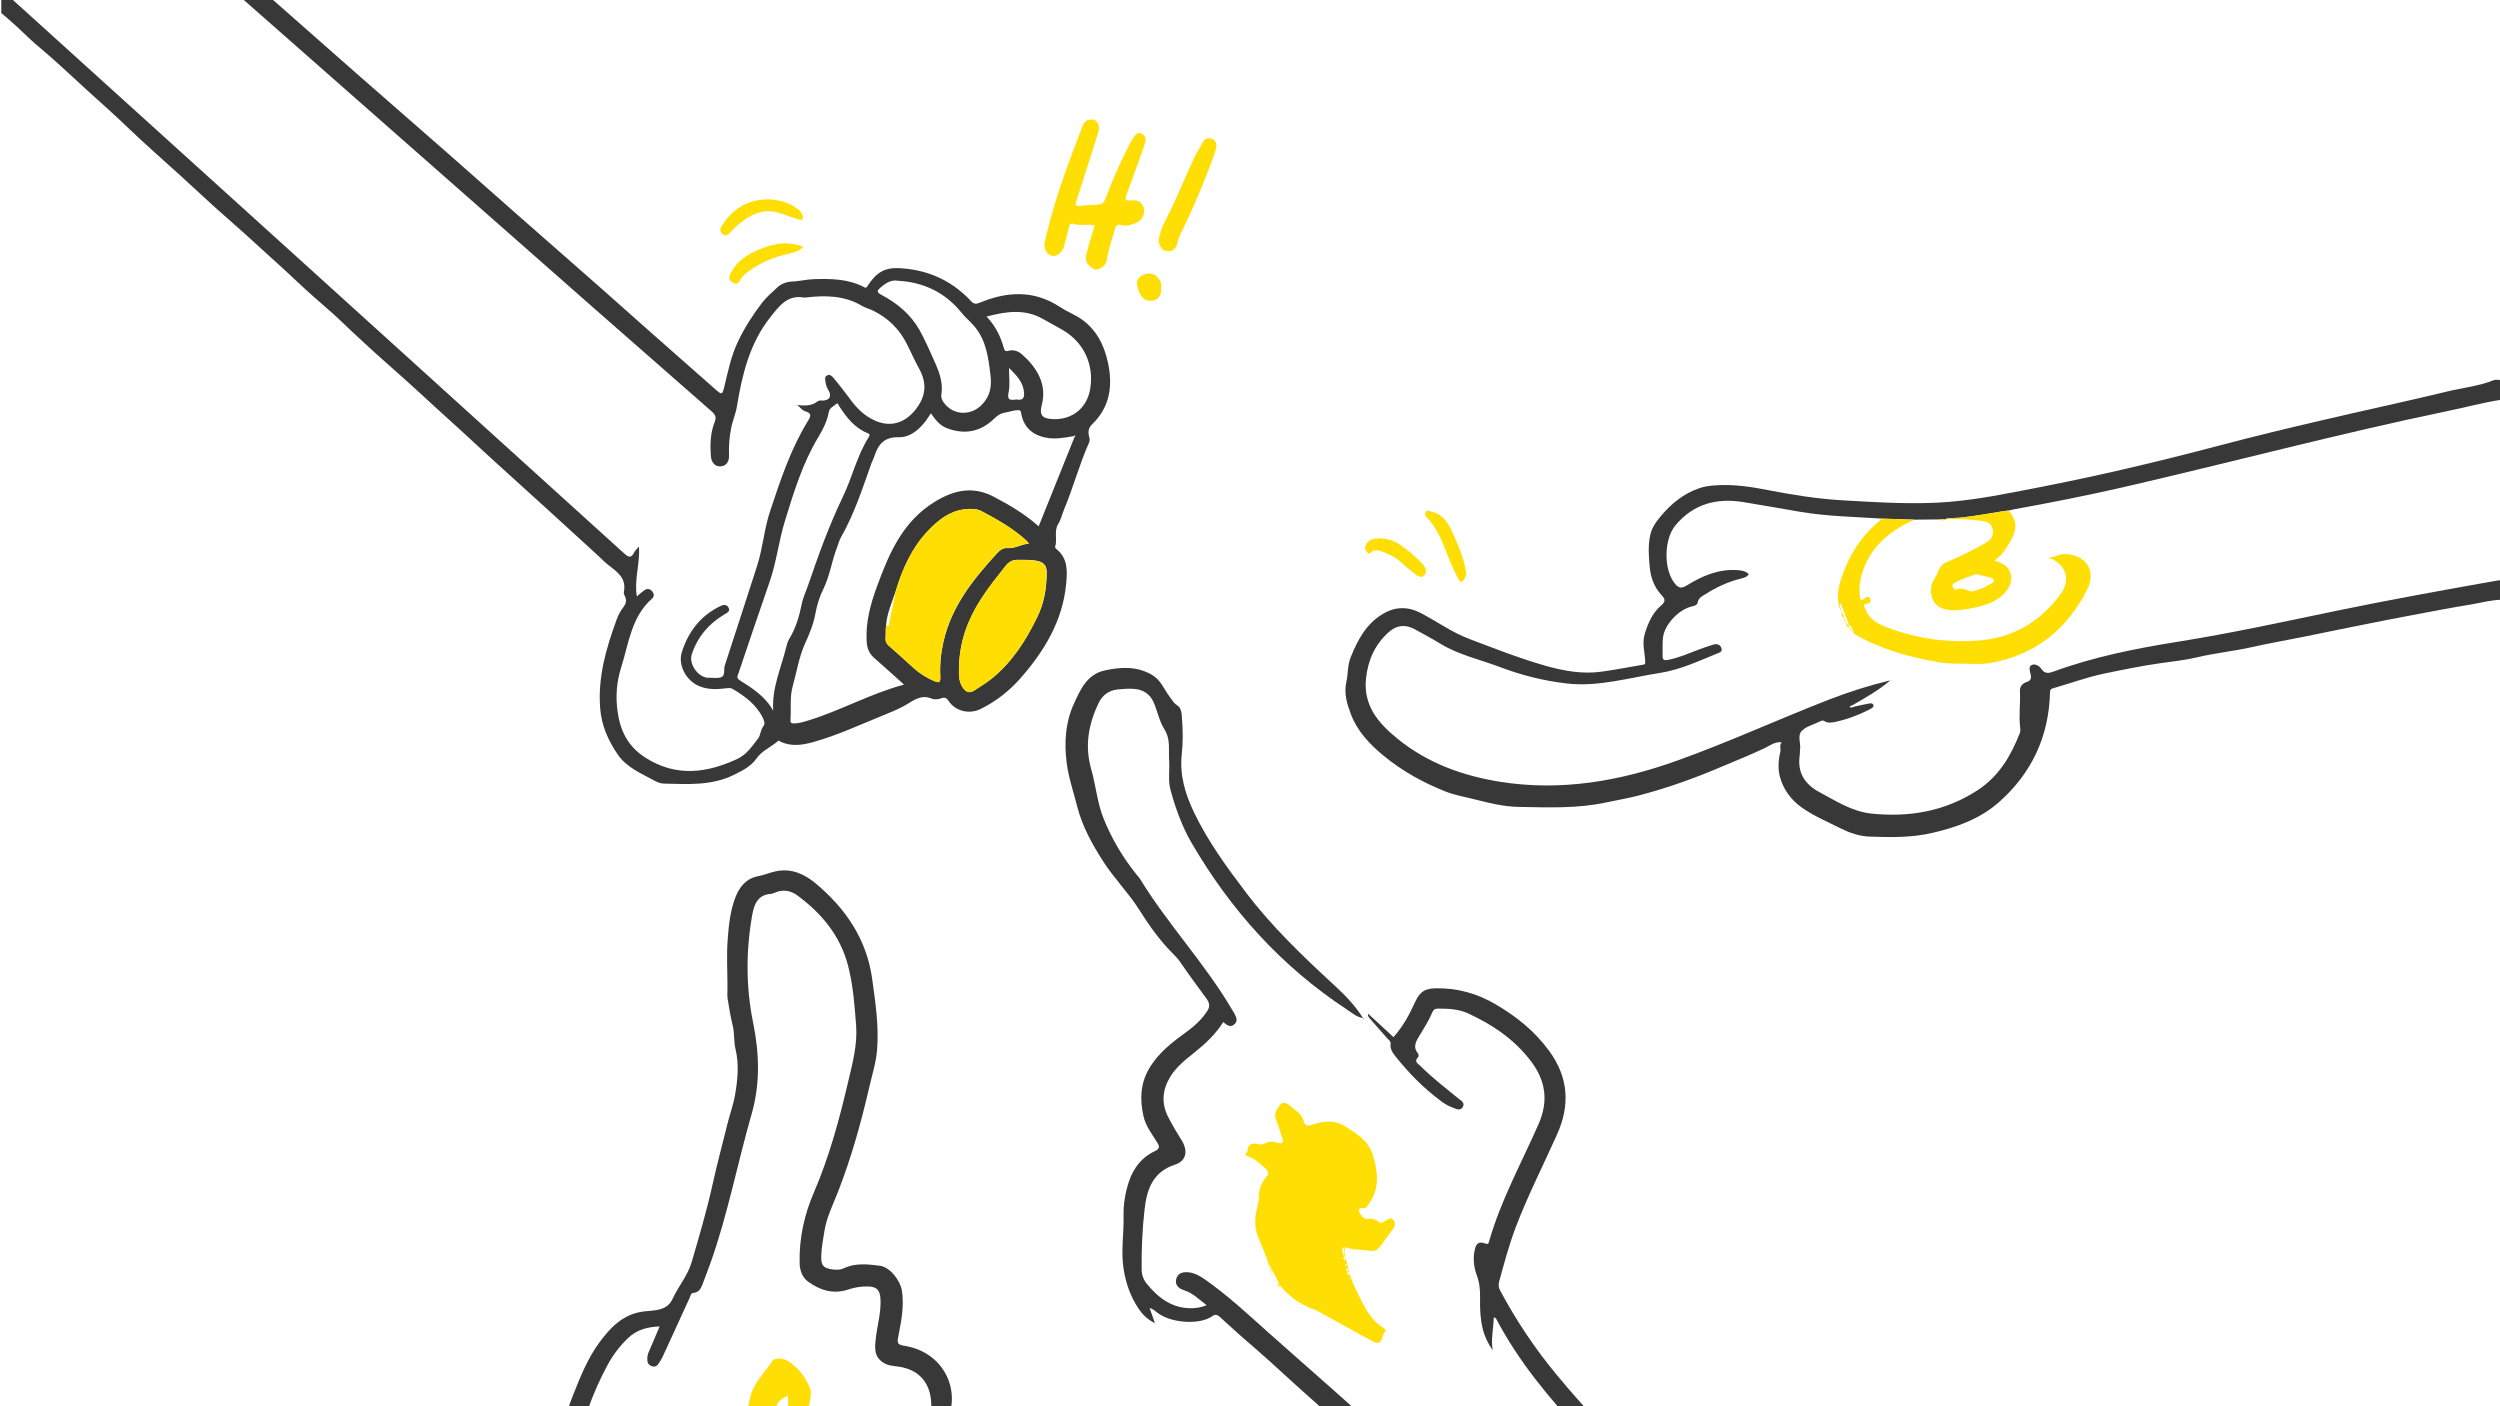 <?xml version="1.0" encoding="utf-8"?>
<!-- Generator: Adobe Illustrator 22.1.0, SVG Export Plug-In . SVG Version: 6.00 Build 0)  -->
<svg version="1.1" id="Layer_1" xmlns="http://www.w3.org/2000/svg" xmlns:xlink="http://www.w3.org/1999/xlink" x="0px" y="0px"
	 viewBox="0 0 1920 1080" style="enable-background:new 0 0 1920 1080;" xml:space="preserve">
<style type="text/css">
	.st0{fill:#383838;}
	.st1{fill:#FEDE03;}
</style>
<g>
	<g>
		<path class="st0" d="M1-7c2.3-0.4,3.1,1.7,4.3,2.8c158,142.9,315.9,285.9,473.7,428.9c3.4,3.1,5.7,4.6,8.2-0.7
			c0.7-1.4,2.1-2.5,3.5-4.2c1,13-3.8,25.3-1.6,38.2c2.2-1.8,4-3.5,6-4.8c2.1-1.4,4.2-1,5.8,1c1.5,1.8,1.7,3.9,0,5.4
			c-16.1,14.1-18,34.6-23.9,53.2c-3.5,10.9-4.3,22.4-2.7,33.6c2,14.3,7.5,26.4,20.8,35.1c24,15.6,47.7,12.3,71.5,1.2
			c6.8-3.2,11.3-9.9,15.8-15.8c1.8-2.4,1.6-6.5,4.1-9.5c1.1-1.3,0.4-3.9-0.5-5.8c-5-10.4-13.8-16.8-23.3-22.5
			c-2-1.2-4.5-0.5-6.9-0.3c-7,0.8-13.8,0.7-20.4-2.6c-8.9-4.5-14.7-15.8-11.8-25.2c4.9-15.6,14.1-27.8,29-35.2
			c2.3-1.2,4.9-2.2,6.7,0.5c2,3.1-0.8,4.3-3,5.6c-12.1,7.2-20.6,17.3-25,30.6c-2.4,7.1,4.2,16.9,11.7,18c0.3,0,0.7,0,1,0
			c3.3-0.1,7,0.7,9.9-0.4c3.4-1.4,1.7-5.9,2.7-8.9c8.4-25.4,16.5-51,24.8-76.4c4.5-14,5.5-28.8,10.2-42.7
			c7.9-23.7,15.7-47.4,28.9-68.8c1.9-3.1,3.5-5.9-2-7.4c-2.2-0.6-3.9-3-6.2-4.8c5.8,0.5,11,0.8,15.5-2.8c1.4-1.1,3.2-0.6,4.8-0.7
			c4.5-0.4,6.1-3.3,4-7.2c-1.2-2.2-2.4-4.4-2.6-7c-0.1-1.7-1-3.9,1.1-5c2.2-1.2,3.9,0.4,5.1,1.9c4,4.9,8,9.8,11.7,14.9
			c5.5,7.7,11.7,14.3,20.7,18.1c11.8,5,22.7,1.3,30.6-8.8c8.4-10.7,8.7-20.7,2.3-32.1c-4.4-7.8-7.5-16.4-12.3-23.9
			c-5.6-8.8-13.5-15.5-23-20.1c-2.7-1.3-5.7-2-8.2-3.5c-13.3-7.9-27.7-8.2-42.5-6.5c-0.7,0.1-1.4,0.2-2,0.1
			c-12.9-2.3-19.2,6.8-25.8,15c-15.9,20-21.7,44-25.7,68.4c-0.9,5.8-3.3,10.9-4.4,16.5c-1.4,7.1-2,14.1-1.7,21.3
			c0.2,5-2.3,8.2-6.4,8.5c-4,0.3-7.1-2.7-7.5-7.6c-0.7-9-0.5-18,2.9-26.6c1.4-3.4,0.6-5.5-2.3-8C487.1,264,427.5,211.5,367.9,159
			C247.2,52.8,126.4-53.5,5.7-159.8C4.3-161,3.2-162.9,1-163c0-6.7,0-13.3,0-20c1.9-1,2.5,1,3.4,1.8c45,39.6,89.9,79.3,134.8,119
			c28.1,24.8,56.3,49.6,84.4,74.4c16.8,14.8,33.6,29.6,50.4,44.4c23.1,20.2,46.2,40.4,69.3,60.6c17.9,15.8,35.8,31.7,53.7,47.4
			c21,18.5,42.2,37,63.2,55.5c13.1,11.5,26,23.2,39.1,34.7c16.9,15,33.8,29.9,50.8,44.8c4.3,3.8,4.7,3.4,6.2-2.7
			c2.8-11.6,5.2-23.5,10.3-34.2c5-10.7,11.5-20.8,18.7-30.2c3.2-4.2,7.4-7.7,11.3-11.4c3-2.9,6.9-4.6,11-4.8
			c5.8-0.2,11.5-1.7,17.3-1.9c13-0.4,26.2-0.3,38.3,5.9c1.1,0.5,1.7,1.4,3-0.5c8.6-13.5,16.3-15.1,30.9-13.3
			c19.2,2.3,35.6,10.7,48.8,24.9c1.9,2.1,3.6,2.3,6.5,1.1c20.9-8.7,41.5-9.9,61.4,3.1c3.6,2.3,7.4,4.3,11.2,6.2
			c15.2,7.8,22.6,21.2,26,37.1c3.7,17.6,1.4,33.9-12.4,47.1c-2.5,2.4-3.2,5.8-2.2,9.1c0.5,1.7,0.7,3.1,0,4.8
			c-7.5,16.8-12.2,34.7-19.3,51.6c-1.5,3.6-2.3,7.6-4.4,10.9c-3.5,5.6-0.4,11.9-2.4,17.6c-0.2,0.4,0.7,1.4,1.3,1.9
			c8.7,7.2,8.1,17.1,7.2,26.6c-2.7,28.3-16.7,51.4-34.9,72.2c-8.6,9.8-18.8,17.9-30.8,23.8c-9.2,4.5-19.7,1.3-24.6-6.2
			c-1.6-2.5-3.2-3-5.7-2c-2.4,0.9-5.3,1.1-7.4,0.2c-7.7-3.2-13.2,1-19.1,4.5c-6.6,4-13.8,6.6-20.8,9.5
			c-16.8,6.9-33.3,14.5-50.9,19.4c-8.3,2.3-16.7,3.6-25-0.2c-0.7-0.3-1.2-1.4-2.1-0.6c-5.3,4.7-12.3,7.3-16.5,13.4
			c-4.3,6.1-10.6,9.2-17.2,12.5c-17.3,8.6-35.6,7.2-53.9,6.8c-2.3,0-4.8-0.9-6.8-2c-10.2-5.7-21.6-10.1-28.5-20.1
			c-7.4-10.8-12.7-22.3-13.7-36.1c-1.8-23.9,4.7-45.9,12.7-67.8c1.2-3.3,2.9-6.6,5.1-9.4c2-2.6,2.7-4.9,1.5-7.9
			c-0.5-1.2-1.3-2.6-1.1-3.7c2.7-13-8.3-17.1-15.3-23.8c-5.3-5.2-10.9-10.1-16.3-15.1c-8.5-7.8-17-15.5-25.5-23.3
			c-6.5-5.9-12.9-11.8-19.4-17.6c-8.3-7.5-16.5-14.9-24.8-22.5c-6.8-6.2-13.6-12.5-20.4-18.8c-8.1-7.4-16.3-14.8-24.4-22.2
			c-6.7-6.1-13.3-12.3-20.1-18.4c-8.5-7.7-17.2-15.2-25.7-22.9c-5.8-5.2-11.4-10.6-17.1-15.8c-5-4.6-9.7-9.4-14.8-13.9
			c-9.8-8.5-19.6-17.1-29-26c-8.5-8.1-17.3-15.8-25.9-23.7c-8.4-7.8-16.9-15.4-25.6-23c-12.4-10.8-24.4-22.2-36.6-33.3
			c-13.4-12.1-27-24-40-36.5c-9.9-9.5-20.1-18.6-30.3-27.8c-12.2-11-24-22.4-36.6-33C25,32.2,19.2,26.2,13.1,20.6
			C9.2,17,5.1,13.5,1,10C1,4.3,1-1.3,1-7z M687.9,454c-2.9,8.6-6.7,17-7.4,26.3c-0.1,1.8-0.4,3.7-0.2,5.5c0.2,3.3-1.3,6.9,2,9.8
			c6.7,5.8,13.1,11.8,19.7,17.7c4.5,4,9.6,7.2,15.1,9.6c3.5,1.5,5.4,1.9,5.1-3.2c-0.5-9.2,0.4-18.2,2.5-27.3
			c6.2-26.9,22.7-47.4,40.7-67.1c2.1-2.3,4.8-4.7,8.1-4.4c5.9,0.6,10.6-3,16.8-3.4c-1.1-1.2-1.6-1.9-2.1-2.4
			c-10.2-9.3-22.1-16-34.1-22.4c-4.3-2.3-9-2-13.7-1.5c-11.3,1.4-19.9,8.4-27,15.8C700.7,420,693.1,436.6,687.9,454z M824.9,334.9
			c-7.2,1.2-14.3,2.7-21.7,1.2c-10.7-2.1-17.3-8.4-19-19.1c-0.3-1.9-1.1-2-2.6-2c-3.4,0.1-6.7,1.4-9.8,1.9
			c-4.9,0.8-7.1,3.7-10.2,6.4c-10.3,8.9-22,10.3-34.5,5.5c-5.3-2-8.8-6.5-12.2-11.4c-1.6,2.4-2.7,4.3-4,6
			c-5.3,6.8-12,12.6-20.7,12.4c-10.9-0.3-15.7,5.3-18.6,14.4c-0.6,1.9-1.6,3.7-2.3,5.5c-6.9,19.3-13.1,38.8-23.3,56.7
			c-1.4,2.4-2.1,5.2-3.1,7.9c-4.1,10.4-5.5,21.6-10.4,31.7c-3,6-5,12.4-6.2,18.9c-1.5,8.3-4.6,15.9-8.1,23.5
			c-4.7,10.5-6.4,22-9.5,33c-2.2,8-1,16.9-1.6,25.3c-0.2,2.3,0.5,2.9,2.6,2.9c3.6,0,6.9-1,10.2-2c25.3-7.6,48.4-20.9,74.4-27.8
			c-7.8-7-15.1-13.7-22.6-20.2c-4.1-3.5-5.8-7.5-6.1-12.9c-0.9-15,3-29,8.1-42.8c9.3-25.3,19.7-49.6,44.5-64.7
			c14.9-9.1,29.4-11.9,45-3.7c12.2,6.4,24,13.4,34.5,22.7c9.3-23.1,18.4-45.9,27.6-68.7c0.5-0.3,0.8-0.6,0.2-1.1
			C825.4,334.2,825.1,334.7,824.9,334.9z M593.8,545.8c-1.1-17.5,6.2-33,10.1-49.1c0.5-1.9,1-3.9,2-5.6c5.1-8.4,7.9-17.5,9.8-27
			c1-5.2,3.4-10.1,5.1-15.1c7.8-22.8,15.9-45.4,26.4-67.2c7.3-15,10.9-31.8,20-46.1c0.9-1.5,1-2.3-0.8-3c-10.1-4-16.3-12.2-22-20.9
			c-0.5-0.8-0.9-2.8-2.4-1.4c-2,1.9-4.9,2.7-5.5,6.1c-1.2,6.8-4.3,13-7.8,18.8c-12.1,20-18.9,42.1-25.7,64.2
			c-4.9,15.7-6.6,32.2-12.1,47.8c-8.1,23.2-15.9,46.6-23.8,69.9c-0.7,1.9-1.8,3.5,1.1,5.3C578,528.7,587.8,534.9,593.8,545.8z
			 M736.5,512.3c0,4.8-0.7,10.7,3.1,15.8c2.4,3.3,5,4.6,8.9,2c4.4-3,9-5.6,13.2-9c15.8-12.8,26.3-29.4,35-47.3
			c5.3-10.8,7.2-22.4,7.2-34.4c0-4.7-2.1-7.4-6.7-8.5c-5.1-1.2-10.2-0.9-15.4-1c-4-0.1-7,1.5-9.4,4.6c-6.6,8.4-13.3,16.6-19,25.6
			C743.3,475.8,737,492.6,736.5,512.3z M689.5,215.6c-4.9-0.9-9.2,1.7-13.2,5.2c-2.9,2.5-3.2,3.7,0.9,5.8
			c11.9,6.3,22.1,14.8,28.9,26.7c3.8,6.8,7,14,10.2,21.1c4,9,8.3,18,6.7,28.2c-0.4,2.6,0.3,4.4,1.7,6.4c6.9,9.9,20.5,10.7,29.1,2.1
			c6.5-6.5,8-14,6.9-22.8c-1.6-13.5-3.2-26.9-12.4-37.7c-3.1-3.7-6.8-6.6-9.9-10.5C726.1,224.9,709.8,216.7,689.5,215.6z
			 M757.7,243.1c7.1,7.6,10.9,15.6,13.3,24.4c0.6,2.1,1.4,2.5,3.5,1.9c3.8-1,7.5,0.2,10.2,2.6c11,9.6,19.7,22.7,15.4,38.9
			c-2.1,7.9,0.4,10.7,8.7,11c15.2,0.5,26.4-8.9,28.6-24c2.7-18.5-5.2-35.1-21.3-44.5c-5-2.9-10.2-5.6-15.2-8.5
			C787.1,237.1,773,239.1,757.7,243.1z M774.9,282.5c0,7.1,0.9,13.1-0.3,18.8c-1.2,5.6,0.7,6.2,5.1,5.6c0.7-0.1,1.3-0.1,2,0
			c3.9,0.6,5-1.7,4.8-4.9C786.1,293.9,781,288.5,774.9,282.5z"/>
		<path class="st0" d="M1921,307c-13.8,2.1-27.3,5.8-40.9,8.6c-83.8,17.4-166.6,39.5-250,58.7c-27.6,6.3-55.3,11.8-83.1,16.8
			c-1.5,0.3-2.9,0.6-4.4,1c-1.1,0.1-2.3,0.2-3.4,0.4c-11.3,1.8-22.6,3.9-34,5.1c-4,0.4-8.2-0.2-12.1,1.4l0.1,0
			c-1-0.5-1.9-0.4-2.9-0.1c-6.6,0.1-13.2,0.1-19.8,0.2c-8.4-0.3-16.7-0.5-25.1-0.8c-20.9-1.4-41.9-1.7-62.7-5.2
			c-14.6-2.5-29.2-5.1-43.8-7.5c-20.5-3.3-38.3,1.3-52.1,17.8c-8.9,10.6-9.3,33.4-0.8,44.4c2.6,3.3,4.7,4.8,9.3,1.9
			c12-7.4,24.8-13,39.5-11.8c3,0.2,5.9,0.7,8.3,3.1c-1.6,2.3-3.9,2.8-6.3,3.4c-9.6,2.4-18.5,6.5-26.8,11.8c-2.6,1.6-5.6,2.8-6.2,6.6
			c-0.3,1.9-2.4,2.5-4.3,2.9c-10.1,2.3-20.9,13.6-22.3,23.7c-0.6,4.8-0.2,9.6-0.3,14.5c-0.1,3.2,1.5,3.4,4.1,2.9
			c8.4-1.6,16.1-5.1,24.1-8.1c3.6-1.3,7.2-2.6,10.9-3.7c2.7-0.8,5.2,0.1,6.1,2.9c0.9,2.9-1.9,3.4-3.8,4.2
			c-14.2,5.8-28.2,12.3-43.4,14.7c-23.8,3.7-47.4,10.9-71.7,8.1c-17.4-2-34.7-6.3-51.2-12.6c-15.4-5.8-31.6-9.3-45.9-18
			c-6.4-3.9-13-7.4-19.5-11c-7.3-4-14-3.3-20.2,2.3c-10.5,9.5-15.8,21.4-17.3,35.4c-2.2,20.8,9.4,34.3,23.9,46.1
			c23,18.8,49.8,28.6,79,33.3c47.1,7.5,92.1-0.5,136.2-16.3c39.1-14,76.9-31.4,115.7-46.5c15.6-6.1,31.6-11.2,47.9-15.1
			c-8.9,7.6-19,13.3-29.1,19.1c-0.7,0.4-1.9,0.2-2.2,1.6c1.1,0,2.2,0.4,3.2-0.4c3.6-0.8,7.1-1.7,10.7-2.3c1.5-0.3,3.8-0.9,4.4,1
			c0.5,1.5-1.4,2.5-2.7,3.2c-8.3,4.3-17,7.6-26.1,9.6c-2.9,0.6-6.1,1.3-8.9-0.5c-1.4-0.9-2.5-0.2-3.7,0.4
			c-4.6,2.3-10.2,3.6-13.6,7.1c-3.7,3.7-0.5,9.7-1.4,14.7c-0.2,1.3,0,2.7-0.2,4c-2,13.2,3.8,22.3,15,28.3
			c12.7,6.8,25.1,14.9,39.8,16.5c29.3,3.1,57.1-1.7,82.1-18.1c16.1-10.6,25.4-26.4,32.2-43.9c0.5-1.3,0.3-2.5,0.2-3.9
			c-1.2-9.3,0.3-18.6-0.2-27.9c-0.2-3.4,1.7-6.1,5.1-7.2c3.2-1,3.9-2.8,3.1-6c-0.6-2.3-1.6-5.8,0.5-6.9c2.8-1.6,6.1,0.4,7.8,2.9
			c2.7,3.7,5.3,3.4,9.2,2c31.1-11.4,63.4-17.8,95.9-23c40.8-6.5,81-15.3,121.4-23.7c41.2-8.5,82.6-16,124-23.3c1-0.2,2-0.1,3-0.2
			c0,5,0,10,0,15c-7.9,0.1-15.6,2.3-23.3,3.6c-15.2,2.4-30.2,5.4-45.3,8.2c-14,2.6-28,5.4-42,8.2c-14.6,2.9-29.2,6-43.8,8.9
			c-12.5,2.5-25.1,4.7-37.5,7.5c-13.9,3.1-28.1,4.5-42,7.8c-9,2.2-18.3,3.1-27.3,4.4c-15,2.1-29.7,5.1-44.5,8.2
			c-13.3,2.8-26.1,7.6-39.2,11.3c-1.6,0.4-1.9,1.5-2,3c-0.8,33.6-13.9,61.8-38.8,84c-14.6,13.1-32.7,19.6-51.7,24
			c-16,3.7-32.2,3.4-48.4,2.8c-7.6-0.3-15.1-2.9-21.9-6.3c-9.9-5-20.2-9.3-29.4-15.7c-8.8-6.1-14.9-14.6-17.4-24.6
			c-1.4-5.8-1-12.4,0.5-18.5c0.6-2.4-1.1-4.9,1.1-7.3c-5.3-0.7-9.1,2.5-13,4.4c-11,5.2-22.2,9.7-33.4,14.4
			c-21,9-42.4,16.6-64.5,22.3c-7.6,1.9-15.4,3.3-23.1,4.9c-22.6,5-45.4,4-68.1,3.6c-10.7-0.2-21.3-2.6-31.7-5.3
			c-8.1-2.1-16.5-3.4-24.4-6.5c-17.2-6.8-33.2-15.7-47.5-27.4c-10.7-8.8-20.4-19-25.3-32.2c-2.9-7.7-5.4-15.7-3.4-24.6
			c1.4-6.2,0.8-12.7,3.3-18.9c5.4-13.3,11.8-25.6,24.7-33.3c10-6,19.9-5.7,29.9-0.3c12.2,6.5,23.5,14.6,36.5,19.5
			c19.3,7.3,38.5,14.9,58.5,20.6c14.2,4,28.1,6.5,42.6,4.6c10.8-1.4,21.5-3.6,32.2-5.4c1.3-0.2,1.9-0.1,1.8-2.5
			c-0.2-6.8-2.5-13.4-0.5-20.5c2.5-8.7,5.9-16.6,12.7-22.5c3.4-2.9,3.5-4.6,0.3-8c-5.2-5.6-8-12.5-8.9-20.5
			c-0.9-8.5-1.5-16.9,0.2-25.3c1.2-6.2,5-11,8.8-15.5c7.7-9.1,17-16.6,28.5-20.6c3.9-1.4,7.9-2,12-2.3c14.7-1.2,29,1.2,43.4,4
			c18,3.5,36.1,6.3,54.4,7.4c22.2,1.3,44.4,2.7,66.7,2.1c22.1-0.5,43.9-4.1,65.6-8.3c27.5-5.2,54.9-10.8,82.2-17.1
			c25.5-5.9,50.9-12.2,76.2-18.9c25.6-6.8,51.4-13,77.2-19c32.3-7.6,64.8-14.5,97-22.3c11.9-2.9,24.3-4.1,35.8-8.7
			c1.7-0.7,4-0.1,6-0.1C1921,296.3,1921,301.7,1921,307z"/>
		<path class="st0" d="M605,1272c0.8-2.9,1.7-5.7,2.6-8.7c-2.1-0.4-4-0.2-6.1,0.2c-0.6-9.4,5.7-15.6,11.2-22.2
			c12.7-15.3,28.5-27.1,44.7-38.3c13.1-9.1,24.4-20.2,35.1-31.8c11-11.9,15-26.9,16.4-42.5c1-10.9,0.9-22,1.3-32.9
			c0.1-3.4,0.1-6.8,3.7-8.6c0.9-0.5,0.9-1.2,1-2.1c2.1-18.6-5.7-33-25.3-35.6c-3.9-0.5-7.9-0.7-11.4-3.1c-7.5-4.9-6.3-12.2-5.5-19.3
			c1.2-9.9,4.1-19.5,3.5-29.7c-0.4-6.6-2.9-9.2-9.4-9.4c-5.2-0.1-10.2,0.6-15.2,2.3c-11.4,3.9-21.8,0.7-31-6
			c-4.5-3.3-6.4-8.7-6.5-14.5c-0.4-18.9,3.6-37,11.1-54.3c11.8-27.4,19.5-56.1,26.3-85.2c3.3-14.1,7.1-28,6-42.8
			c-1.2-15.4-2.3-30.9-6.2-45.9c-6-23-20.2-40.1-38.9-53.9c-5.3-3.9-11.2-4.8-17.4-2.1c-0.9,0.4-1.9,0.8-2.9,0.9
			c-10.1,0.7-12.9,7.8-14.4,16.2c-4.9,27.8-4.9,55.5,0.8,83.3c4.7,23.2,5.4,46.6-1.3,69.7c-10.9,38-18.3,77.1-31.6,114.4
			c-2,5.6-4.2,11.2-6.3,16.8c-1.2,3-2.9,5.8-6.6,6c-2.3,0.2-2.3,2.2-2.9,3.5c-7,15.1-13.8,30.3-20.8,45.4c-1,2.1-2.2,4.1-3.6,6
			c-1.2,1.6-2.9,2.2-4.9,1.4c-1.9-0.7-3.1-1.9-3.3-4c-0.2-2.4,0-4.6,1-6.8c2.8-6.4,5.5-12.8,8.4-19.7c-9.3,0.4-17.5,2.5-24,8.7
			c-6.4,6.1-11.8,13.1-16,20.9c-11.8,22-20.2,45.2-24.2,69.9c-1.4,8.6-2.6,17.1-0.7,25.8c1.6,7.6,5.1,13.5,12.7,16.6
			c5.8,2.4,11.5,5.2,17,8.2c12.1,6.7,15.2,21.5,6.6,32.4c-2.7,3.4-4.3,7-5,11.1c-3.6,20.4-10,40-16.5,59.6c-4.3,0-8.7,0-13,0
			c2.1-6.9,4.2-13.8,6.4-20.7c4.5-13.9,8.7-27.8,11.7-42.1c1.3-6.2,2.7-12.5,5.1-18.3c2-4.9,0-6.9-3.6-9c-6.9-4-14.5-6.5-21.3-10.9
			c-9.8-6.4-13.2-15.8-15.3-26.5c-2.3-11.8,0.8-23,2.9-34.4c2.3-12.9,5.5-25.4,10.3-37.5c5.7-14.4,11.4-29,20.7-41.6
			c8.1-11,17.4-20.9,32-23.4c2.1-0.4,4.3-0.5,6.4-0.7c7.2-0.7,14.2-1.5,17.8-9.4c4.4-9.5,11.5-17.7,14.5-27.8
			c5.9-20.1,11.8-40.2,16.3-60.6c3.4-15.4,7.5-30.6,11.3-45.9c1.8-7.4,4.5-14.6,5.8-22.1c2-11.6,3.2-23.3,0.4-35.2
			c-1.4-5.7-0.7-11.9-2.1-17.8c-1.7-6.9-2.9-14-4-21.1c-0.4-2.7-0.1-5.6-0.1-8.4c0-12.5-0.8-25,0.2-37.4c0.8-11,2-22.1,6.1-32.5
			c3.1-7.7,8.2-14,17.3-15.7c4.8-0.9,9.4-3,14.2-3.9c11.6-2.2,21.5,2.4,30,9.5c22.9,19.2,39,42.6,43.3,73.1
			c2.5,18.2,5.3,36.3,3.8,54.7c-0.8,9.9-3.9,19.4-6.1,29.1c-6.3,27.2-13.8,54.1-24,80.1c-3.8,9.8-8.6,19.2-10.3,29.7
			c-1.1,6.5-2.3,13-2.5,19.6c-0.2,7.1,1.6,9.1,8.6,10.1c3,0.4,6,0.5,8.8-0.9c8.9-4.2,18.5-3.1,27.6-1.9c8.1,1.1,15.8,11.5,17,19.3
			c1.7,11.5-0.4,22.7-2.6,33.9c-1.4,6.8-1.1,7.3,5.7,8.5c31,5.6,44,37.5,29,62.4c-2.9,4.8-3.2,9.5-2.6,15
			c2.8,28.8-3.1,54.7-23.9,76.5c-13.8,14.4-29.4,26.3-45.3,37.9c-10.7,7.9-20.4,17-29.8,26.3c-0.9,0.9-1.9,2-2.2,3.2
			c-1.5,5.5-2.8,11.1-4.2,16.7C612.3,1272,608.7,1272,605,1272z"/>
		<path class="st0" d="M1047.1,781.9c-5-0.6-8.8-4-12.7-6.6c-50.2-33-89.3-76.4-119.4-128.2c-7.3-12.6-12.1-26.2-16-40.2
			c-2.1-7.6-0.6-15.3-1.1-22.9c-0.6-8,1.3-16-3.6-23.8c-3.9-6.2-5.3-13.9-8.3-20.8c-2.9-6.7-8.6-10.1-15.8-10.4c-4-0.2-8,0.1-12,0.5
			c-6.8,0.8-11.6,4.4-14.6,10.7c-7.7,16.2-10.6,32.7-5.6,50.3c3.6,12.5,4.6,25.6,9.4,37.7c6.4,16.1,15.1,30.7,26,44.1
			c0.6,0.8,1.4,1.5,1.9,2.3c21.6,35.4,50.5,65.7,71.4,101.6c0.4,0.7,0.9,1.4,1.3,2.1c1.4,2.9,3.1,5.8-0.2,8.5
			c-2.3,2-4.6,1.5-8.3-1.9c-5.9,9.4-13.9,16.8-22.5,23.7c-6.8,5.4-13.6,10.8-18.2,18.3c-6.1,10-7,20.3-1.7,30.8
			c3.1,6.1,6.6,12,10.2,17.7c5.3,8.2,4,16.1-4.8,19c-17.2,5.6-21.8,19.1-23.5,34.8c-1.7,15.2-2.4,30.5-2.2,45.9
			c0.1,4.2,1.4,7.7,4,10.9c9,11,19.6,19,34.7,18.7c3.5-0.1,6.9-0.6,11.2-2.3c-5.8-4.4-10.5-9.3-17.1-11.4c-5-1.6-7.2-4.5-6.3-8.5
			c0.9-4.1,4.2-5.9,9.3-5.4c5,0.5,9.1,2.9,13.1,5.7c17.2,12.1,32.6,26.4,48.2,40.4c43.8,39.1,88.8,77,129.9,119.1
			c39.8,40.7,77.3,83.6,114.1,127.1c0.6,0.7,1.7,1.3,0.8,2.4c-7,0-14,0-21,0c-6.5-9.5-14.7-17.6-22-26.5
			c-9.5-11.6-20-22.3-29.6-33.8c-7.5-9-16.1-16.9-23.8-25.8c-9.6-11.1-20.2-21.2-30.1-32c-10.1-11.1-21.6-20.9-32.4-31.3
			c-10.9-10.5-22.5-20.2-33.5-30.6c-11-10.4-22.5-20.2-33.6-30.4c-12-11-24.1-22-36.5-32.6c-6.7-5.7-13.1-11.9-19.7-17.7
			c-1.7-1.5-3.3-1.9-5.6-0.2c-9.4,6.7-32.3,5.6-43-3.5c-1.4-1.2-2.8-2.1-5-2.9c1.4,3.9,2.6,7.3,4.1,11.7c-5.8-2.9-9.5-6.6-12.6-11.2
			c-6.2-9.3-9.8-19.5-11.5-30.7c-2.1-13.5,0.3-26.8,0-40.1c-0.2-9.3,1.3-18.4,4.2-27c3.4-10.1,9.8-18.5,19.8-23.1
			c4.5-2.1,3.4-4.2,1.5-7.2c-3.9-6.3-8.6-12.4-10.2-19.7c-2.8-12.4-2.5-24.9,4.2-36.3c7.2-12.5,18.4-20.9,29.9-29.2
			c5.8-4.3,11.3-9.5,15.2-15.8c1.9-3,1.3-5.9-0.8-8.8c-7.1-9.7-14.3-19.4-21.1-29.4c-1.3-1.8-2.7-3.2-4.2-4.7
			c-10.4-10.3-18.8-22.1-26.6-34.5c-8.2-13-19.2-23.9-27.5-36.9c-8.5-13.2-16.1-26.9-20-42.2c-2.8-11.2-6.7-22.3-8.1-33.6
			c-1.9-15.2-1.1-30.7,5.5-45.2c2.5-5.4,4.8-10.8,8.5-15.7c4-5.2,8.8-8.5,14.8-9.9c12.6-2.8,25.1-3.6,36.9,3.4
			c6.7,3.9,9.1,11.1,13.5,16.8c1.8,2.3,3,4.8,5.7,6.5c3.5,2.3,3.4,6.5,3.7,10.3c0.7,9.1,0.8,18.3-0.2,27.3
			c-1.7,15.9,2.6,30.3,9.3,44.4c10.7,22.3,25.1,42.1,40,61.7c19.9,26.3,43.7,49,67.9,71.3c8.2,7.5,15.9,15.5,21.9,25L1047.1,781.9z"
			/>
		<path class="st0" d="M1384,1272c-15.6-16.7-32-32.4-48.2-48.5c-40.8-40.6-82.2-80.8-121.3-123.1c-24.8-26.8-48.2-54.8-65.3-87.3
			c-0.3-0.6-0.5-1.2-2-1.2c-0.2,8.4-2.3,16.9-0.8,25.1c-7.4-10.6-10.1-21-9.7-40.4c0.1-5.9-0.4-11.5-2.5-17.1
			c-2.4-6.5-3.1-13.3-1.5-20.1c1.2-4.8,3.3-6.1,7.9-4.4c2,0.7,2.5,0.3,3-1.5c9-31.7,25-60.5,38.1-90.4c7.5-17.2,5.6-32.7-5.7-47.8
			c-12.8-17-29.7-28.4-48.7-37.1c-7.3-3.3-15.1-3.6-23-3.6c-2.4,0-3.6,1.1-4.4,3.1c-2.9,7-7.1,13.1-10.9,19.6
			c-2,3.5-3.5,7.4-0.3,11.3c0.7,0.9,1.2,2.4,0.4,3.3c-3.4,3.4-0.2,4.8,1.7,6.7c9,9,19,16.7,28.8,24.7c2.1,1.7,6,3.6,3.7,7.1
			c-2.1,3.2-5.5,1-8.2,0c-3.5-1.2-6.5-3.3-9.4-5.5c-12.7-9.6-23.8-20.8-33.7-33.3c-2.2-2.8-4.6-5.7-4-9.8c0.3-2.1-1.6-3.2-2.7-4.5
			c-4.2-4.8-8.4-9.4-12.5-14.2c-1.1-1.3-2.7-2.6-2-4.5c6.4,5.9,12.8,11.8,19.4,17.9c6.5-7.2,11.6-16,15.9-25.4
			c3.7-8.2,6.6-11.9,16.6-12.1c16.6-0.3,31.8,4,46.1,12.4c15.9,9.3,29.9,20.6,40.9,35.6c14.9,20.4,16.3,41.6,6.1,64.3
			c-10.7,23.9-22.6,47.2-31.9,71.7c-5.1,13.6-8.8,27.5-12.6,41.4c-0.6,2.2-0.4,4.5,0.8,6.7c12.4,23.2,27,45,43.8,65.2
			c41.6,50.2,89.6,94.3,135.6,140.2c23.9,23.9,48.1,47.4,71.9,71.3c1.1,1.1,3.2,1.8,2.6,4C1398.7,1272,1391.3,1272,1384,1272z"/>
		<path class="st1" d="M975,973.9c-1.8-8.8-6.2-16.7-9.2-25.1c-2.5-7-2.2-14.4-0.2-21.6c0.6-2.2,1.2-4.6,1.2-6.8
			c-0.1-6.2,1.4-11.7,5.7-16.4c1.9-2.1,2.2-4.1-1-6.9c-4.3-3.8-8.2-7.6-13.9-9.4c-2.8-0.9,0.4-2.2,0.4-3.4c0.2-4.9,3-6.8,7.5-5.7
			c2.2,0.5,4.1,0.6,6.2-0.6c3.1-1.8,6.4-1.2,9.7-0.3c3.7,1.1,4.5-0.4,3.4-3.7c-1.6-4.7-3-9.6-4.8-14.2c-2-4.8,0.8-8.3,3.2-11.5
			c2-2.6,5.7-0.7,7,0.5c4,3.7,9.5,6.1,11,12.3c0.7,3.2,3,3.9,6.5,2.7c8.2-2.7,16.5-4.1,24.7,0.9c9,5.5,18.4,11.1,21.7,21.7
			c4.1,12.9,5.9,26-2.8,38.1c-1.3,1.8-1.8,4.1-5.2,3.3c-2.1-0.5-3.3,1.7-2,3.7c1.6,2.5,3.2,4.9,7,4.6c2.6-0.2,5.5,0.1,7.7,2.3
			c2,2,3.6-0.2,5.2-0.9c1.9-0.8,3.7-3,5.8-0.9c2.2,2.2,1.8,4.7,0,7.2c-3.4,4.7-6.8,9.4-10.3,14.1c-2.8,3.8-7.1,2.8-10.7,2.3
			c-5.2-0.7-10.7-0.2-15.7-2.5c-0.9,2.6-0.5,4.9-0.3,7.2c-2,1-0.9,2.3-0.4,3.7c0.9-1.3,0.5-2.6,0.4-3.8c1.4,3.9,2.4,8,3.1,12.1
			c-0.4,0-0.7,0-1.1,0c0.3-0.9,0.4-1.9-0.6-3.1c-0.2,1.4-0.7,2.3,0.7,3c-0.2,1-0.2,1.9,0.5,2.8c0.8-0.8,0.5-1.8,0.4-2.8
			c1.8,4.4,3.2,9,5.4,13.3c5.4,10.8,9.9,22.2,20.6,29.3c2.9,1.9,2.7,2.7,1.8,3.5c-2.9,2.8-1.2,11.7-9.6,7.1
			c-11.4-6.3-23-12.5-34.4-18.9c-3.6-2-7.1-4.3-11.1-5.7c-10.4-3.7-18.9-10.1-25.8-18.6c0,0,0.1,0.1,0.1,0.1
			c-2.2-5.6-5.9-10.6-8.1-16.4C975,971.8,975,972.9,975,973.9L975,973.9z M1031.6,964.5c0.8-3.1,0.9-4.9,0-7
			C1030.5,959.6,1031,961.4,1031.6,964.5z M1033.3,970.4c-0.1,0.6-0.2,1-0.1,1.5c0,0.2-0.1,1.3,0.7,0.5c0.2-0.3,0.2-0.9,0.1-1.4
			C1033.9,970.8,1033.6,970.7,1033.3,970.4z M1036.9,982.2c-0.1-0.3-0.2-0.5-0.3-0.8c-0.1,0.1-0.3,0.2-0.3,0.3
			c0,0.3,0.1,0.6,0.1,0.9C1036.5,982.4,1036.7,982.3,1036.9,982.2z"/>
		<path class="st1" d="M840.7,173.2c-5.7-1.5-11.2,0.7-16.5-1.4c-1.7-0.7-2.8,0.7-3.3,2.7c-1.1,5-2.4,9.9-3.8,14.8
			c-1.2,4.4-5.6,8-8.6,7.3c-5-1.3-7.3-5.4-6-11.1c6-26.8,15-52.7,25-78.2c1.3-3.3,2.5-6.7,3.7-10c1.4-4.2,4.3-6.1,8.7-5.3
			c3.1,0.6,5,5.3,3.6,9.6c-4,12.9-8.2,25.7-12.3,38.6c-1.6,4.9-3,9.7-4.7,14.6c-0.9,2.4-0.4,3.5,2.3,3.3c5.1-0.4,10.3-0.7,15.4-1.1
			c2.7-0.2,4-2.2,4.8-4.4c5.2-13.9,11.1-27.4,17.9-40.6c1.1-2.2,2.3-4.3,3.7-6.3c1.4-2,2.9-4.5,5.8-3.2c2.9,1.3,4.1,4.1,3.1,7.1
			c-2.3,7-4.9,14-7.4,20.9c-2.3,6.5-4.7,13-7.1,19.5c-1.3,3.4,0,4.4,3.3,4c5.6-0.7,8.7,1.1,10.1,5.5c1.3,4.3-1.1,9.5-5.5,11.5
			c-3.7,1.7-7.7,2.9-11.6,1.9c-3.8-1-4.5,0.9-5.2,3.5c-1.8,7.2-4.8,14-5.7,21.5c-0.3,2.7-1.1,5.3-3.7,7.2c-2.8,2-5.4,2.8-8,0.7
			c-2.9-2.3-5.6-4.8-4.6-9.5C836,188.5,838.3,180.8,840.7,173.2z"/>
		<path class="st1" d="M889.8,185.6c0.7-7.5,3.8-13.4,6.7-19.1c7.7-15.3,14-31.2,21.3-46.7c1.5-3.2,3.7-6.2,5.3-9.4
			c1.6-3.3,4-5.1,7.4-3.9c4,1.4,4.2,5.1,3.2,8.4c-1.5,5.2-3.6,10.3-5.5,15.3c-6.3,16.5-13.2,32.7-21.1,48.5c-1.3,2.6-2.3,5.5-3,8.3
			c-1.1,4.5-4,6.5-8.4,5.8C891.3,192.1,890.9,188.1,889.8,185.6z"/>
		<path class="st1" d="M590.8,153.1c6.5,0.4,14.5,2,21.4,7.1c1.2,0.9,2.6,1.8,3.1,3.1c0.6,1.5,2.3,3.3,1,4.9c-1.3,1.5-3,0.1-4.6-0.3
			c-7-1.8-13.5-5.5-21.1-5.7c-9.9-0.2-17.1,5.1-24.2,10.8c-2.2,1.8-4.1,3.9-6,6c-1.8,1.9-3.9,2.4-5.7,0.7c-1.5-1.4-2.1-3.5-0.6-5.8
			C562.2,161.1,573.1,153,590.8,153.1z"/>
		<path class="st1" d="M617.1,189.7c-3.8,3.1-7.8,4.4-12,5.3c-11.1,2.4-21.3,6.8-30.5,13.6c-2.3,1.7-4.4,3.4-5.8,5.9
			c-1.4,2.5-2.7,4.8-6.4,2.4c-3.6-2.4-2.3-5-1-7.5c4.6-8.9,12.5-14,21.4-17.7C593.7,187.2,604.9,184.6,617.1,189.7z"/>
		<path class="st1" d="M1126.2,440.8c-0.5,1.2-0.8,2.7-1.6,3.9c-1.4,2.2-2.8,3.2-4.5,0c-4-7.3-7.1-15-10.1-22.8
			c-3.4-8.7-7.2-17.2-13.8-24.1c-1.2-1.2-2.3-2.5-1.3-4.4c1.2-2.4,2.9-0.7,4.3-0.4c8.2,1.6,12.6,7.8,15.7,14.6
			c4.5,9.8,8.9,19.7,10.8,30.4C1125.7,438.9,1125.9,439.7,1126.2,440.8z"/>
		<path class="st1" d="M1060.2,413.4c5.2,0.4,10.8,1.9,15.5,5.3c5.9,4.2,11.6,8.7,16.5,14.2c0.7,0.7,1.4,1.4,1.9,2.3
			c1.5,2.4,1.3,5.1-0.5,6.9c-1.9,1.9-4.6,0.4-6.2-0.8c-4.1-3-8-6.4-11.8-9.8c-4.5-4.1-9.8-6.5-15.4-8.3c-2.2-0.7-4.6-1.1-6.6,0.6
			c-1.3,1.1-2.7,2-3.7,0.3c-0.8-1.3-2-2.8-1.2-4.9C1050.6,413.9,1055.1,413.7,1060.2,413.4z"/>
		<path class="st1" d="M883.8,231c-6.1,0.5-9.8-6.2-10.6-13.3c-0.5-4.1,4.3-7.6,9.6-7.6c5.2,0.1,9,4.4,9.1,10.4
			C892,227.4,889.3,231,883.8,231z"/>
		<path class="st1" d="M983,986.9c-0.2,0.5-0.5,0.9-0.7,1.4c-0.8-0.6-1.1-1.4-1.2-2.4L981,986C981.7,986.4,982.4,986.7,983,986.9
			L983,986.9z"/>
		<path class="st1" d="M976,976.9c-1.1-0.8-0.8-2-1-3c0,0-0.1,0.1-0.1,0.1C976.2,974.7,975.7,976,976,976.9L976,976.9z"/>
		<path class="st1" d="M980,985c-0.3-0.7-0.6-1.3-1-2c0,0-0.1,0.1-0.1,0.1C979.9,983.4,979.9,984.2,980,985L980,985z"/>
		<path class="st1" d="M979,983c-0.9-0.4-0.9-1.2-1-2c0,0-0.1,0.1-0.1,0.1C978.3,981.7,978.6,982.4,979,983L979,983z"/>
		<path class="st1" d="M978.1,981c-1-0.3-0.9-1.2-1-2c0,0-0.1,0.1-0.1,0.1C977.3,979.7,977.6,980.4,978.1,981L978.1,981z"/>
		<path class="st1" d="M977.1,979c-1-0.4-0.8-1.3-1-2c0,0-0.1,0.1-0.1,0.1C976.9,977.4,976.8,978.3,977.1,979L977.1,979z"/>
		<path class="st0" d="M1047,782c0.2,0.2,0.3,0.4,0.5,0.7c-0.2,0-0.4,0.1-0.5,0c-0.4-0.3-0.4-0.5,0.1-0.7
			C1047.1,781.9,1047,782,1047,782z"/>
		<path class="st1" d="M981.1,986c-0.3-0.3-0.7-0.7-1-1c0,0-0.1,0.1-0.1,0.1C980.3,985.4,980.6,985.7,981.1,986L981.1,986z"/>
		<path class="st1" d="M1445.2,398.3c8.4,0.3,16.7,0.5,25.1,0.8c-18.4,8.3-33.3,20.1-39.9,40.2c-1.9,5.7-2.7,11.4-2.1,17.2
			c0.2,2-0.4,6.8,4.2,2.6c1.1-1,3.2-1,3.8,0.5c0.7,1.7,0.4,3.8-2.2,4c-3.5,0.1-2.6,1.8-1.7,3.9c4.1,10.2,13.4,13.3,22.6,16.4
			c21.1,7.3,43,9.7,65,8c26.2-2.1,47.5-14.7,62.9-36.2c7.9-11.1,3.3-23.1-9.8-27.4c4.9-0.3,8.8-3.1,13.5-2.8
			c15.7,0.8,23.5,13.2,16.4,27.2c-14.4,28.5-36.6,47.8-68.3,55.2c-5.9,1.4-11.7,2.3-17.8,2c-9.3-0.4-18.8,0.2-27.9-1.3
			c-22.2-3.8-43.9-9.7-63.6-21c-1-0.6-2.1-1.1-2.2-2.5l-0.1,0.1c0.2-0.3,0.5-0.5,0.7-0.8c-0.2-0.1-0.5-0.2-0.7-0.3
			c0,0,0.1,0.1,0.1,0.1c0-0.7-0.3-1.2-1.1-1.1l0.1,0.1c0.1-1.6-0.2-2.8-2.1-3.1c0,0,0.1,0.1,0.1,0.1c-2.1-5.5-4.2-11-6.6-17.1
			c-1.3,3.1,0.9,4.9,0.5,7l0.1-0.1c-3.9-8-3-16.4-0.6-24.2c5.7-17.9,15.1-33.7,29.9-45.8C1444.1,399.5,1444.6,398.9,1445.2,398.3z"
			/>
		<path class="st1" d="M1492.9,399c3.9-1.6,8.1-1,12.1-1.4c11.4-1.2,22.7-3.3,34-5.1c1.1-0.2,2.3-0.3,3.4-0.4
			c6.3,6.9,7.1,13.1,2.4,22.1c-1.6,3.1-3.6,6-5.5,8.9c-1.8,2.7-4.4,4.8-7.4,7.4c1.6,0.6,2.5,1,3.4,1.3c8.7,2.9,12,12,7,20
			c-6,9.6-16,12.6-26.1,14.9c-5.2,1.2-10.5,1.8-15.8,2c-5.8,0.2-12.3-2-14.9-6.2c-2.9-4.6-3.8-11.6-0.2-17.4c1.4-2.2,2.6-4.5,3.5-7
			c1-2.7,2.9-4.9,5.9-6.2c10.1-4.3,20-9.1,29.5-14.5c5.2-3,7.2-6.1,6.1-11.2c-1.1-4.9-4.9-5.9-9.1-6.3
			C1511.9,399,1502.5,398,1492.9,399z M1517.8,440.9c-3.6,1.3-7.3,2.5-10.8,3.9c-2.1,0.8-4.2,2-6.2,3.1c-1,0.6-1.9,1.5-1.1,2.9
			c0.7,1.1,1.4,2.6,3.1,1.8c3.4-1.6,6.4,0.2,9.5,1.2c1.2,0.4,2.2,0.5,3.3,0.2c4.9-1.2,9.4-3.2,13.7-5.8c2.7-1.6,2.8-3.4-0.3-4.5
			C1525.4,442.6,1521.7,441.9,1517.8,440.9z"/>
		<path class="st1" d="M1416,474.9c-1.7-1.2-1.9-3.1-2-5c0,0-0.1,0.1-0.1,0.1C1415.4,471.4,1415.9,473.1,1416,474.9L1416,474.9z"/>
		<path class="st1" d="M1420,482c-1.6-0.3-2-1.6-2-3c0,0-0.1,0.1-0.1,0.1c0.7,0.3,1.4,0.7,2.1,1c0,0-0.1-0.1-0.1-0.1
			C1420,480.6,1420,481.3,1420,482C1420,482,1420,482,1420,482z"/>
		<path class="st1" d="M1490.1,398.9c1-0.3,2-0.4,2.9,0.1C1492,400.6,1491.1,399.5,1490.1,398.9z"/>
		<path class="st1" d="M1418,479c-1.1-0.3-1-1.1-1-2l-0.1,0.1C1417.9,477.4,1418,478.2,1418,479L1418,479z"/>
		<path class="st1" d="M1417,477c-1.2-0.2-1-1.2-1-2c0,0-0.1,0.1-0.1,0.1C1416.9,475.4,1417,476.2,1417,477L1417,477z"/>
		<path class="st1" d="M1423,485c-0.7,0-1.1-0.3-1-1l-0.1,0.1c0.4,0,0.7,0,1.1,0l-0.1-0.1C1423,484.3,1423,484.7,1423,485L1423,485z
			"/>
		<path class="st1" d="M1422,484c-0.7,0.1-1.1-0.3-1-1l-0.1,0.1c0.4,0,0.7,0,1.1,0c0,0-0.1-0.1-0.1-0.1
			C1422,483.3,1422,483.7,1422,484L1422,484z"/>
		<path class="st1" d="M1421,483c-0.7,0.1-1-0.3-1-1c0,0-0.1,0.1-0.1,0.1C1420.3,482.4,1420.6,482.7,1421,483L1421,483z"/>
		<path class="st1" d="M605.1,1071.8c-4.9,2.6-8.8,4.6-9,10.4c-0.1,2.3-0.9,6-5.3,4.8c-1.6-0.5-1.8,1-2.2,2.1
			c-2.4,6.9-4.6,13.9-7.2,20.8c-0.9,2.3-0.4,3.2,2,3.8c3.9,0.9,7.7,1.9,10.8,4.7c2,1.8,3.4,3.1,1.9,6.5c-3.5,7.8-3.5,8.2-11.3,5.3
			c-9.4-3.5-9.5-3.5-13.2,6.1c-3.4,8.7-6.7,17.4-9,26.5c-0.8,3.3-2.2,3.6-4.7,1.9c-0.3-0.2-0.6-0.3-0.9-0.5
			c-10.3-6.2-10.3-6.2-6.1-17.7c2.3-6.2,4.6-12.5,7.3-18.6c1.2-2.8,0.7-4.2-2-5.4c-7.3-3.3-9.2-9.8-4.1-16.5
			c2.3-3.1,5.9-1.3,8.2-0.2c4.9,2.6,6.1,0.4,7.4-3.7c3-9.2,6.3-18.3,8.2-27.8c2.3-11.8,11-19.6,17.2-28.9c2-3,8.3-2.7,12.9,0.4
			c7.5,5.1,12.9,12.1,16.1,20.5c2.3,6-1.8,19.4-6.8,22.8c-2.4,1.7-4.6-1-6.8-1.8c-2.5-0.9-4.8-2.9-3.5-6.7
			C605.7,1078,605.1,1075.2,605.1,1071.8z"/>
		<path class="st1" d="M625.5,1214.3c-2.8,2.9-5.7,4.1-9.3,3.8C618.7,1212.1,618.7,1212.1,625.5,1214.3z"/>
		<path class="st1" d="M687.9,454c5.2-17.4,12.7-34,25.4-47c7.1-7.3,15.7-14.4,27-15.8c4.7-0.6,9.3-0.8,13.7,1.5
			c12.1,6.4,24,13.1,34.1,22.4c0.6,0.5,1.1,1.2,2.1,2.4c-6.2,0.4-10.9,4-16.8,3.4c-3.3-0.3-6,2-8.1,4.4
			c-18,19.6-34.5,40.2-40.7,67.1c-2.1,9-3,18.1-2.5,27.3c0.3,5.1-1.6,4.8-5.1,3.2c-5.5-2.5-10.6-5.6-15.1-9.6
			c-6.6-5.9-13-11.9-19.7-17.7c-3.3-2.9-1.8-6.5-2-9.8c-0.1-1.8,0.2-3.6,0.2-5.5c3.1,1.4,2.3-1.3,2.6-2.6
			C684.8,469.8,686.3,461.9,687.9,454z"/>
		<path class="st1" d="M736.5,512.3c0.5-19.7,6.7-36.5,16.7-52c5.7-9,12.5-17.2,19-25.6c2.4-3.1,5.4-4.7,9.4-4.6
			c5.1,0.1,10.3-0.3,15.4,1c4.6,1.1,6.7,3.8,6.7,8.5c0,12-1.9,23.6-7.2,34.4c-8.7,17.9-19.2,34.6-35,47.3c-4.2,3.4-8.8,6-13.2,9
			c-3.8,2.6-6.5,1.2-8.9-2C735.9,523,736.6,517.1,736.5,512.3z"/>
	</g>
</g>
</svg>
